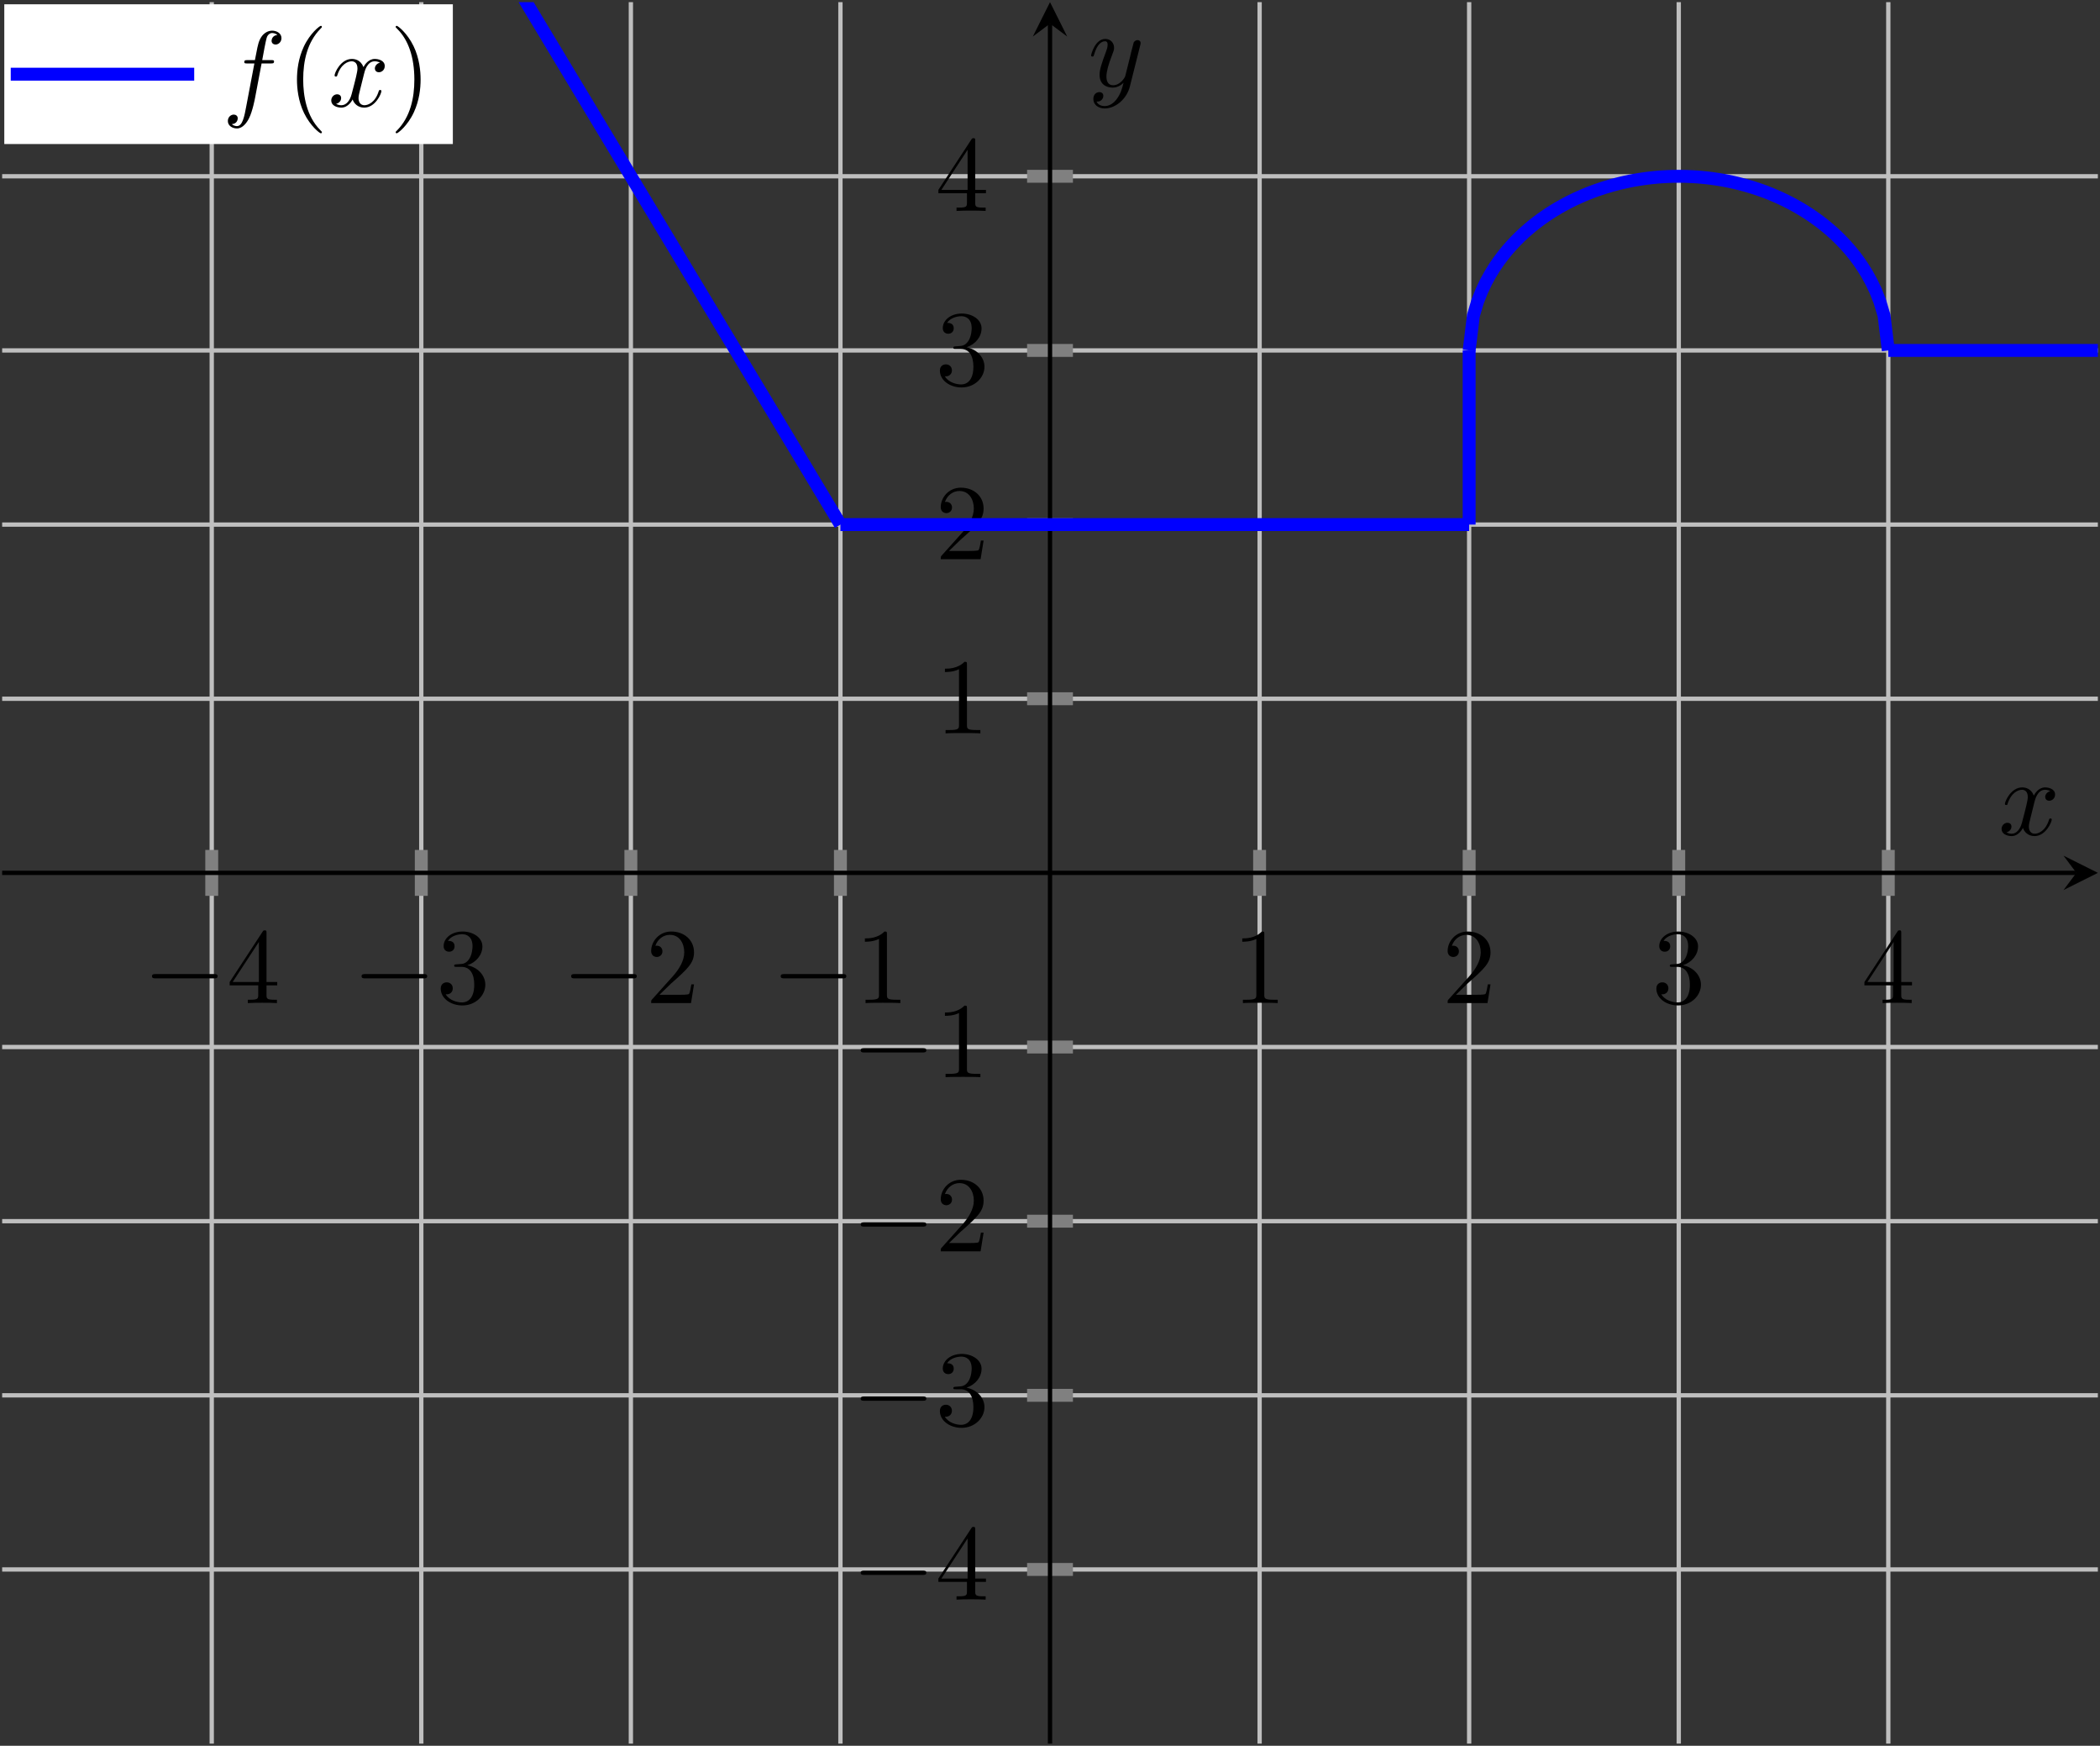 <?xml version='1.0' encoding='UTF-8'?>
<!-- This file was generated by dvisvgm 3.2.2 -->
<svg version='1.1' xmlns='http://www.w3.org/2000/svg' xmlns:xlink='http://www.w3.org/1999/xlink' width='292.015pt' height='242.69pt' viewBox='0 -161.793 194.677 161.793'>
<rect x="0" y="-161.793" width="194.677" height="161.793" fill="#333333" stroke="none"/>
<defs>
<clipPath id='clip1'>
<path d='M.199 .199H194.48V161.594H.199Z'/>
</clipPath>
</defs>
<g id='page1'>
<g transform='matrix(1 0 0 -1 0 0)'>
<path d='M19.629 .199V161.594M39.055 .199V161.594M58.484 .199V161.594M77.91 .199V161.594M116.77 .199V161.594M136.195 .199V161.594M155.625 .199V161.594M175.051 .199V161.594' stroke='#bfbfbf' fill='none' stroke-width='.399' stroke-miterlimit='10'/>
<path d='M.199 16.34H194.48M.199 32.477H194.48M.199 48.617H194.48M.199 64.758H194.48M.199 97.035H194.48M.199 113.176H194.48M.199 129.316H194.48M.199 145.457H194.48' stroke='#bfbfbf' fill='none' stroke-width='.399' stroke-miterlimit='10'/>
<path d='M19.629 78.769V83.023M39.055 78.769V83.023M58.484 78.769V83.023M77.91 78.769V83.023M116.77 78.769V83.023M136.195 78.769V83.023M155.625 78.769V83.023M175.051 78.769V83.023' stroke='#808080' fill='none' stroke-width='1.196' stroke-miterlimit='10'/>
<path d='M95.215 16.34H99.465M95.215 32.477H99.465M95.215 48.617H99.465M95.215 64.758H99.465M95.215 97.035H99.465M95.215 113.176H99.465M95.215 129.316H99.465M95.215 145.457H99.465' stroke='#808080' fill='none' stroke-width='1.196' stroke-miterlimit='10'/>
<path d='M.199 80.898H192.488' stroke='#000' fill='none' stroke-width='.399' stroke-miterlimit='10'/>
<path d='M194.481 80.898L191.293 82.492L192.489 80.898L191.293 79.305'/>
<path d='M97.34 .199V159.602' stroke='#000' fill='none' stroke-width='.399' stroke-miterlimit='10'/>
<path d='M97.34 161.594L95.746 158.406L97.34 159.602L98.934 158.406'/>
<path d='M19.824 71.12C19.994 71.12 20.173 71.12 20.173 71.32C20.173 71.519 19.994 71.519 19.824 71.519H14.437C14.268 71.519 14.089 71.519 14.089 71.32C14.089 71.12 14.268 71.12 14.437 71.12H19.824Z'/>
<path d='M23.939 70.473V69.607C23.939 69.248 23.919 69.139 23.182 69.139H22.973V68.83C23.381 68.86 23.899 68.86 24.317 68.86C24.735 68.86 25.263 68.86 25.672 68.83V69.139H25.463C24.725 69.139 24.706 69.248 24.706 69.607V70.473H25.701V70.782H24.706V75.313C24.706 75.512 24.706 75.572 24.546 75.572C24.457 75.572 24.427 75.572 24.347 75.452L21.29 70.782V70.473H23.939ZM23.999 70.782H21.569L23.999 74.496V70.782Z'/>
<path d='M39.253 71.12C39.422 71.12 39.601 71.12 39.601 71.32C39.601 71.519 39.422 71.519 39.253 71.519H33.865C33.696 71.519 33.517 71.519 33.517 71.32C33.517 71.12 33.696 71.12 33.865 71.12H39.253Z'/>
<path d='M43.327 72.335C44.144 72.604 44.721 73.301 44.721 74.088C44.721 74.905 43.845 75.462 42.889 75.462C41.883 75.462 41.126 74.865 41.126 74.108C41.126 73.779 41.345 73.59 41.634 73.59C41.943 73.59 42.142 73.809 42.142 74.098C42.142 74.596 41.674 74.596 41.525 74.596C41.833 75.084 42.491 75.213 42.849 75.213C43.257 75.213 43.805 74.994 43.805 74.098C43.805 73.978 43.785 73.401 43.526 72.963C43.227 72.485 42.889 72.455 42.64 72.445C42.56 72.435 42.321 72.415 42.251 72.415C42.172 72.405 42.102 72.395 42.102 72.296C42.102 72.186 42.172 72.186 42.341 72.186H42.779C43.596 72.186 43.964 71.509 43.964 70.533C43.964 69.178 43.277 68.89 42.839 68.89C42.411 68.89 41.664 69.059 41.315 69.647C41.664 69.597 41.973 69.816 41.973 70.194C41.973 70.553 41.704 70.752 41.415 70.752C41.176 70.752 40.857 70.612 40.857 70.174C40.857 69.268 41.783 68.611 42.869 68.611C44.084 68.611 44.99 69.517 44.99 70.533C44.99 71.349 44.363 72.126 43.327 72.335Z'/>
<path d='M58.68 71.12C58.85 71.12 59.029 71.12 59.029 71.32C59.029 71.519 58.85 71.519 58.68 71.519H53.293C53.124 71.519 52.945 71.519 52.945 71.32C52.945 71.12 53.124 71.12 53.293 71.12H58.68Z'/>
<path d='M61.132 69.597L62.187 70.622C63.741 71.997 64.338 72.535 64.338 73.53C64.338 74.666 63.442 75.462 62.227 75.462C61.102 75.462 60.365 74.546 60.365 73.66C60.365 73.102 60.863 73.102 60.893 73.102C61.062 73.102 61.41 73.222 61.41 73.63C61.41 73.889 61.231 74.148 60.883 74.148C60.803 74.148 60.783 74.148 60.753 74.138C60.982 74.785 61.52 75.154 62.098 75.154C63.004 75.154 63.432 74.347 63.432 73.53C63.432 72.734 62.934 71.947 62.386 71.33L60.475 69.198C60.365 69.089 60.365 69.069 60.365 68.83H64.059L64.338 70.563H64.09C64.04 70.264 63.97 69.826 63.87 69.677C63.801 69.597 63.143 69.597 62.924 69.597H61.132Z'/>
<path d='M78.109 71.12C78.278 71.12 78.457 71.12 78.457 71.32C78.457 71.519 78.278 71.519 78.109 71.519H72.721C72.552 71.519 72.373 71.519 72.373 71.32C72.373 71.12 72.552 71.12 72.721 71.12H78.109Z'/>
<path d='M82.222 75.203C82.222 75.442 82.222 75.462 81.993 75.462C81.375 74.825 80.499 74.825 80.18 74.825V74.516C80.38 74.516 80.967 74.516 81.485 74.775V69.617C81.485 69.258 81.455 69.139 80.559 69.139H80.24V68.83C80.589 68.86 81.455 68.86 81.853 68.86C82.252 68.86 83.118 68.86 83.466 68.83V69.139H83.148C82.252 69.139 82.222 69.248 82.222 69.617V75.203Z'/>
<path d='M117.204 75.203C117.204 75.442 117.204 75.462 116.975 75.462C116.357 74.825 115.481 74.825 115.162 74.825V74.516C115.362 74.516 115.949 74.516 116.467 74.775V69.617C116.467 69.258 116.437 69.139 115.541 69.139H115.222V68.83C115.571 68.86 116.437 68.86 116.835 68.86S118.1 68.86 118.449 68.83V69.139H118.13C117.234 69.139 117.204 69.248 117.204 69.617V75.203Z'/>
<path d='M134.969 69.597L136.024 70.622C137.578 71.997 138.175 72.535 138.175 73.53C138.175 74.666 137.279 75.462 136.064 75.462C134.939 75.462 134.202 74.546 134.202 73.66C134.202 73.102 134.7 73.102 134.73 73.102C134.899 73.102 135.247 73.222 135.247 73.63C135.247 73.889 135.068 74.148 134.72 74.148C134.64 74.148 134.62 74.148 134.59 74.138C134.819 74.785 135.357 75.154 135.935 75.154C136.841 75.154 137.269 74.347 137.269 73.53C137.269 72.734 136.771 71.947 136.223 71.33L134.311 69.198C134.202 69.089 134.202 69.069 134.202 68.83H137.896L138.175 70.563H137.926C137.876 70.264 137.807 69.826 137.707 69.677C137.638 69.597 136.98 69.597 136.761 69.597H134.969Z'/>
<path d='M156.02 72.335C156.837 72.604 157.414 73.301 157.414 74.088C157.414 74.905 156.538 75.462 155.582 75.462C154.576 75.462 153.819 74.865 153.819 74.108C153.819 73.779 154.038 73.59 154.327 73.59C154.636 73.59 154.835 73.809 154.835 74.098C154.835 74.596 154.367 74.596 154.218 74.596C154.526 75.084 155.184 75.213 155.542 75.213C155.95 75.213 156.498 74.994 156.498 74.098C156.498 73.978 156.478 73.401 156.219 72.963C155.92 72.485 155.582 72.455 155.333 72.445C155.253 72.435 155.014 72.415 154.945 72.415C154.865 72.405 154.795 72.395 154.795 72.296C154.795 72.186 154.865 72.186 155.034 72.186H155.472C156.289 72.186 156.657 71.509 156.657 70.533C156.657 69.178 155.97 68.89 155.532 68.89C155.104 68.89 154.357 69.059 154.008 69.647C154.357 69.597 154.666 69.816 154.666 70.194C154.666 70.553 154.397 70.752 154.108 70.752C153.869 70.752 153.55 70.612 153.55 70.174C153.55 69.268 154.476 68.611 155.562 68.611C156.777 68.611 157.683 69.517 157.683 70.533C157.683 71.349 157.056 72.126 156.02 72.335Z'/>
<path d='M175.487 70.473V69.607C175.487 69.248 175.467 69.139 174.73 69.139H174.521V68.83C174.929 68.86 175.447 68.86 175.865 68.86C176.283 68.86 176.811 68.86 177.22 68.83V69.139H177.011C176.273 69.139 176.254 69.248 176.254 69.607V70.473H177.249V70.782H176.254V75.313C176.254 75.512 176.254 75.572 176.094 75.572C176.005 75.572 175.975 75.572 175.895 75.452L172.838 70.782V70.473H175.487ZM175.546 70.782H173.117L175.546 74.496V70.782Z'/>
<path d='M85.526 15.833C85.695 15.833 85.874 15.833 85.874 16.033C85.874 16.232 85.695 16.232 85.526 16.232H80.138C79.969 16.232 79.79 16.232 79.79 16.033C79.79 15.833 79.969 15.833 80.138 15.833H85.526Z'/>
<path d='M89.64 15.186V14.32C89.64 13.961 89.62 13.852 88.883 13.852H88.674V13.543C89.082 13.573 89.6 13.573 90.018 13.573C90.436 13.573 90.964 13.573 91.373 13.543V13.852H91.164C90.426 13.852 90.407 13.961 90.407 14.32V15.186H91.402V15.495H90.407V20.026C90.407 20.225 90.407 20.285 90.247 20.285C90.158 20.285 90.128 20.285 90.048 20.166L86.991 15.495V15.186H89.64ZM89.699 15.495H87.27L89.699 19.209V15.495Z'/>
<path d='M85.526 31.973C85.695 31.973 85.874 31.973 85.874 32.173C85.874 32.372 85.695 32.372 85.526 32.372H80.138C79.969 32.372 79.79 32.372 79.79 32.173C79.79 31.973 79.969 31.973 80.138 31.973H85.526Z'/>
<path d='M89.6 33.188C90.417 33.457 90.994 34.154 90.994 34.941C90.994 35.758 90.118 36.316 89.162 36.316C88.156 36.316 87.399 35.718 87.399 34.961C87.399 34.632 87.618 34.443 87.907 34.443C88.216 34.443 88.415 34.662 88.415 34.951C88.415 35.449 87.947 35.449 87.798 35.449C88.106 35.937 88.764 36.066 89.122 36.066C89.53 36.066 90.078 35.847 90.078 34.951C90.078 34.831 90.058 34.254 89.799 33.816C89.5 33.338 89.162 33.308 88.913 33.298C88.833 33.288 88.594 33.268 88.524 33.268C88.445 33.258 88.375 33.248 88.375 33.149C88.375 33.039 88.445 33.039 88.614 33.039H89.052C89.869 33.039 90.237 32.362 90.237 31.386C90.237 30.031 89.55 29.743 89.112 29.743C88.684 29.743 87.937 29.912 87.588 30.5C87.937 30.45 88.246 30.669 88.246 31.047C88.246 31.406 87.977 31.605 87.688 31.605C87.449 31.605 87.13 31.466 87.13 31.027C87.13 30.121 88.056 29.464 89.142 29.464C90.357 29.464 91.263 30.37 91.263 31.386C91.263 32.202 90.636 32.979 89.6 33.188Z'/>
<path d='M85.526 48.112C85.695 48.112 85.874 48.112 85.874 48.312C85.874 48.511 85.695 48.511 85.526 48.511H80.138C79.969 48.511 79.79 48.511 79.79 48.312C79.79 48.112 79.969 48.112 80.138 48.112H85.526Z'/>
<path d='M87.977 46.589L89.032 47.614C90.586 48.989 91.183 49.527 91.183 50.522C91.183 51.658 90.287 52.454 89.072 52.454C87.947 52.454 87.21 51.538 87.21 50.652C87.21 50.094 87.708 50.094 87.738 50.094C87.907 50.094 88.255 50.214 88.255 50.622C88.255 50.881 88.076 51.14 87.728 51.14C87.648 51.14 87.628 51.14 87.598 51.13C87.827 51.777 88.365 52.146 88.943 52.146C89.849 52.146 90.277 51.339 90.277 50.522C90.277 49.726 89.779 48.939 89.231 48.322L87.319 46.19C87.21 46.081 87.21 46.061 87.21 45.822H90.904L91.183 47.555H90.934C90.884 47.256 90.815 46.818 90.715 46.669C90.646 46.589 89.988 46.589 89.769 46.589H87.977Z'/>
<path d='M85.526 64.252C85.695 64.252 85.874 64.252 85.874 64.452C85.874 64.651 85.695 64.651 85.526 64.651H80.138C79.969 64.651 79.79 64.651 79.79 64.452C79.79 64.252 79.969 64.252 80.138 64.252H85.526Z'/>
<path d='M89.64 68.335C89.64 68.574 89.64 68.594 89.411 68.594C88.793 67.957 87.917 67.957 87.598 67.957V67.648C87.798 67.648 88.385 67.648 88.903 67.907V62.749C88.903 62.39 88.873 62.271 87.977 62.271H87.658V61.962C88.007 61.992 88.873 61.992 89.271 61.992C89.67 61.992 90.536 61.992 90.884 61.962V62.271H90.566C89.67 62.271 89.64 62.38 89.64 62.749V68.335Z'/>
<path d='M89.64 100.199C89.64 100.438 89.64 100.458 89.411 100.458C88.793 99.821 87.917 99.821 87.598 99.821V99.512C87.798 99.512 88.385 99.512 88.903 99.771V94.613C88.903 94.254 88.873 94.135 87.977 94.135H87.658V93.826C88.007 93.856 88.873 93.856 89.271 93.856C89.67 93.856 90.536 93.856 90.884 93.826V94.135H90.566C89.67 94.135 89.64 94.244 89.64 94.613V100.199Z'/>
<path d='M87.977 110.732L89.032 111.757C90.586 113.132 91.183 113.67 91.183 114.665C91.183 115.801 90.287 116.597 89.072 116.597C87.947 116.597 87.21 115.681 87.21 114.795C87.21 114.237 87.708 114.237 87.738 114.237C87.907 114.237 88.255 114.357 88.255 114.765C88.255 115.024 88.076 115.283 87.728 115.283C87.648 115.283 87.628 115.283 87.598 115.273C87.827 115.92 88.365 116.289 88.943 116.289C89.849 116.289 90.277 115.482 90.277 114.665C90.277 113.869 89.779 113.082 89.231 112.465L87.319 110.333C87.21 110.224 87.21 110.204 87.21 109.965H90.904L91.183 111.698H90.934C90.884 111.399 90.815 110.961 90.715 110.812C90.646 110.732 89.988 110.732 89.769 110.732H87.977Z'/>
<path d='M89.6 129.609C90.417 129.878 90.994 130.575 90.994 131.362C90.994 132.179 90.118 132.737 89.162 132.737C88.156 132.737 87.399 132.139 87.399 131.382C87.399 131.053 87.618 130.864 87.907 130.864C88.216 130.864 88.415 131.083 88.415 131.372C88.415 131.87 87.947 131.87 87.798 131.87C88.106 132.358 88.764 132.487 89.122 132.487C89.53 132.487 90.078 132.268 90.078 131.372C90.078 131.252 90.058 130.675 89.799 130.237C89.5 129.759 89.162 129.729 88.913 129.719C88.833 129.709 88.594 129.689 88.524 129.689C88.445 129.679 88.375 129.669 88.375 129.57C88.375 129.46 88.445 129.46 88.614 129.46H89.052C89.869 129.46 90.237 128.783 90.237 127.807C90.237 126.452 89.55 126.164 89.112 126.164C88.684 126.164 87.937 126.333 87.588 126.921C87.937 126.871 88.246 127.09 88.246 127.468C88.246 127.827 87.977 128.026 87.688 128.026C87.449 128.026 87.13 127.887 87.13 127.448C87.13 126.542 88.056 125.885 89.142 125.885C90.357 125.885 91.263 126.791 91.263 127.807C91.263 128.623 90.636 129.4 89.6 129.609Z'/>
<path d='M89.64 143.887V143.021C89.64 142.662 89.62 142.553 88.883 142.553H88.674V142.244C89.082 142.274 89.6 142.274 90.018 142.274C90.436 142.274 90.964 142.274 91.373 142.244V142.553H91.164C90.426 142.553 90.407 142.662 90.407 143.021V143.887H91.402V144.196H90.407V148.727C90.407 148.926 90.407 148.986 90.247 148.986C90.158 148.986 90.128 148.986 90.048 148.866L86.991 144.196V143.887H89.64ZM89.699 144.196H87.27L89.699 147.91V144.196Z'/>
<path d='M.199 242.293L.984 240.988L1.77 239.684L2.555 238.383L3.34 237.078L4.125 235.773L4.91 234.469L5.695 233.164L6.48 231.859L7.266 230.555L8.047 229.25L8.832 227.945L9.617 226.645L10.402 225.34L11.188 224.035L11.973 222.73L12.758 221.426L13.543 220.121L14.328 218.816L15.113 217.512L15.898 216.211L16.684 214.906L17.469 213.602L18.254 212.297L19.039 210.992L19.824 209.687L20.609 208.383L21.395 207.078L22.18 205.777L22.965 204.473L23.75 203.168L24.535 201.863L25.316 200.559L26.102 199.254L26.887 197.949L27.672 196.645L28.457 195.344L29.242 194.039L30.027 192.734L30.812 191.43L31.598 190.125L32.383 188.82L33.168 187.516L33.953 186.211L34.738 184.906L35.523 183.605L36.309 182.301L37.094 180.996L37.879 179.691L38.664 178.387L39.449 177.082L40.234 175.777L41.02 174.473L41.801 173.172L42.586 171.867L43.371 170.562L44.156 169.258L44.941 167.953L45.727 166.648L46.512 165.344L47.297 164.039L48.082 162.738L48.867 161.434L49.652 160.129L50.438 158.824L51.223 157.52L52.008 156.215L52.793 154.91L53.578 153.605L54.363 152.305L55.148 151L55.934 149.695L56.719 148.391L57.504 147.086L58.289 145.781L59.07 144.477L59.855 143.172L60.641 141.867L61.426 140.566L62.211 139.262L62.996 137.957L63.781 136.652L64.566 135.348L65.352 134.043L66.137 132.738L66.922 131.434L67.707 130.133L68.492 128.828L69.277 127.523L70.062 126.219L70.848 124.914L71.633 123.609L72.418 122.305L73.203 121L73.988 119.699L74.773 118.395L75.555 117.09L76.34 115.785L77.125 114.48L77.91 113.176' stroke='#00f' fill='none' stroke-width='1.196' stroke-miterlimit='10' clip-path='url(#clip1)'/>
<path d='M77.91 113.176H78.5H79.09H79.676H80.266H80.856H81.445H82.031H82.621H83.211H83.797H84.387H84.977H85.566H86.152H86.742H87.332H87.922H88.508H89.098H89.688H90.273H90.863H91.453H92.043H92.629H93.219H93.809H94.394H94.984H95.574H96.164H96.75H97.34H97.93H98.516H99.106H99.695H100.285H100.871H101.461H102.051H102.637H103.227H103.816H104.406H104.992H105.582H106.172H106.758H107.348H107.938H108.527H109.113H109.703H110.293H110.879H111.469H112.059H112.648H113.234H113.824H114.414H115H115.59H116.18H116.77H117.355H117.945H118.535H119.121H119.711H120.301H120.891H121.477H122.066H122.656H123.242H123.832H124.422H125.012H125.598H126.188H126.777H127.363H127.953H128.543H129.133H129.719H130.309H130.898H131.484H132.074H132.664H133.254H133.84H134.43H135.02H135.605H136.195' stroke='#00f' fill='none' stroke-width='1.196' stroke-miterlimit='10' clip-path='url(#clip1)'/>
<path d='M136.195 129.316L136.59 132.543L136.98 133.859L137.375 134.848L137.766 135.672L138.16 136.383L138.551 137.02L138.941 137.59L139.336 138.113L139.727 138.598L140.121 139.043L140.512 139.461L140.906 139.852L141.297 140.219L141.691 140.562L142.082 140.891L142.477 141.199L142.867 141.488L143.262 141.766L143.652 142.027L144.047 142.277L144.437 142.512L144.832 142.734L145.223 142.949L145.617 143.148L146.008 143.34L146.402 143.52L146.793 143.691L147.187 143.855L147.578 144.008L147.969 144.152L148.363 144.285L148.754 144.414L149.148 144.531L149.539 144.645L149.934 144.746L150.324 144.844L150.719 144.934L151.109 145.016L151.504 145.09L151.895 145.156L152.289 145.215L152.68 145.27L153.074 145.316L153.465 145.355L153.859 145.391L154.25 145.414L154.645 145.434L155.035 145.449L155.43 145.453H155.82L156.211 145.449L156.605 145.434L156.996 145.414L157.391 145.391L157.781 145.355L158.176 145.316L158.566 145.27L158.961 145.215L159.352 145.156L159.746 145.09L160.137 145.016L160.531 144.934L160.922 144.844L161.316 144.746L161.707 144.645L162.102 144.531L162.492 144.414L162.887 144.285L163.277 144.152L163.672 144.008L164.062 143.855L164.453 143.691L164.848 143.52L165.238 143.34L165.633 143.148L166.023 142.949L166.418 142.734L166.809 142.512L167.203 142.277L167.594 142.027L167.988 141.766L168.379 141.488L168.773 141.199L169.164 140.891L169.559 140.562L169.949 140.219L170.344 139.852L170.734 139.461L171.129 139.043L171.52 138.598L171.914 138.113L172.305 137.59L172.695 137.02L173.09 136.383L173.48 135.672L173.875 134.848L174.266 133.859L174.66 132.543L175.051 129.316' stroke='#00f' fill='none' stroke-width='1.196' stroke-miterlimit='10' clip-path='url(#clip1)'/>
<path d='M175.051 129.316H175.25H175.445H175.641H175.836H176.035H176.23H176.426H176.621H176.816H177.016H177.211H177.406H177.602H177.801H177.996H178.191H178.387H178.586H178.781H178.977H179.172H179.371H179.566H179.762H179.957H180.156H180.352H180.547H180.742H180.941H181.137H181.332H181.527H181.723H181.922H182.117H182.312H182.508H182.707H182.902H183.098H183.293H183.492H183.687H183.883H184.078H184.277H184.473H184.668H184.863H185.062H185.258H185.453H185.648H185.844H186.043H186.238H186.434H186.629H186.828H187.023H187.219H187.414H187.613H187.809H188.004H188.199H188.398H188.594H188.789H188.984H189.184H189.379H189.574H189.77H189.965H190.164H190.359H190.555H190.75H190.949H191.145H191.34H191.535H191.734H191.93H192.125H192.32H192.52H192.715H192.91H193.105H193.305H193.5H193.695H193.891H194.086H194.285H194.48' stroke='#00f' fill='none' stroke-width='1.196' stroke-miterlimit='10' clip-path='url(#clip1)'/>
<path d='M136.195 113.176V129.316' stroke='#00f' fill='none' stroke-width='1.196' stroke-miterlimit='10' clip-path='url(#clip1)'/>
<path d='M188.59 87.423C188.65 87.682 188.879 88.598 189.576 88.598C189.626 88.598 189.865 88.598 190.074 88.469C189.795 88.419 189.596 88.17 189.596 87.931C189.596 87.772 189.706 87.583 189.974 87.583C190.193 87.583 190.512 87.762 190.512 88.16C190.512 88.678 189.925 88.818 189.586 88.818C189.008 88.818 188.66 88.29 188.54 88.061C188.292 88.718 187.754 88.818 187.465 88.818C186.429 88.818 185.862 87.533 185.862 87.284C185.862 87.184 185.961 87.184 185.981 87.184C186.061 87.184 186.091 87.204 186.111 87.294C186.449 88.35 187.106 88.598 187.445 88.598C187.634 88.598 187.983 88.509 187.983 87.931C187.983 87.623 187.813 86.955 187.445 85.561C187.286 84.944 186.937 84.526 186.499 84.526C186.439 84.526 186.21 84.526 186.001 84.655C186.25 84.705 186.469 84.914 186.469 85.193C186.469 85.462 186.25 85.541 186.101 85.541C185.802 85.541 185.553 85.282 185.553 84.964C185.553 84.506 186.051 84.306 186.489 84.306C187.146 84.306 187.505 85.003 187.535 85.063C187.654 84.695 188.012 84.306 188.61 84.306C189.636 84.306 190.203 85.591 190.203 85.84C190.203 85.94 190.114 85.94 190.084 85.94C189.994 85.94 189.974 85.9 189.954 85.83C189.626 84.764 188.949 84.526 188.63 84.526C188.242 84.526 188.082 84.844 188.082 85.183C188.082 85.402 188.142 85.621 188.252 86.059L188.59 87.423Z'/>
<path d='M105.698 157.578C105.738 157.718 105.738 157.737 105.738 157.807C105.738 157.987 105.598 158.076 105.449 158.076C105.349 158.076 105.19 158.017 105.1 157.867C105.081 157.817 105.001 157.508 104.961 157.329C104.891 157.07 104.821 156.802 104.762 156.532L104.314 154.74C104.274 154.591 103.846 153.894 103.188 153.894C102.681 153.894 102.571 154.332 102.571 154.7C102.571 155.158 102.74 155.776 103.079 156.652C103.238 157.06 103.278 157.17 103.278 157.369C103.278 157.817 102.959 158.186 102.461 158.186C101.515 158.186 101.147 156.742 101.147 156.652C101.147 156.552 101.246 156.552 101.266 156.552C101.366 156.552 101.376 156.572 101.426 156.732C101.695 157.668 102.093 157.967 102.431 157.967C102.511 157.967 102.681 157.967 102.681 157.648C102.681 157.399 102.581 157.14 102.511 156.951C102.113 155.895 101.934 155.327 101.934 154.86C101.934 153.973 102.561 153.674 103.148 153.674C103.537 153.674 103.876 153.844 104.154 154.122C104.025 153.605 103.905 153.117 103.507 152.589C103.248 152.25 102.87 151.962 102.411 151.962C102.272 151.962 101.824 151.992 101.655 152.38C101.814 152.38 101.944 152.38 102.083 152.499C102.182 152.589 102.282 152.718 102.282 152.908C102.282 153.217 102.013 153.256 101.914 153.256C101.685 153.256 101.356 153.097 101.356 152.609C101.356 152.111 101.794 151.742 102.411 151.742C103.437 151.742 104.463 152.649 104.742 153.774L105.698 157.578Z'/>
<path d='M.398 148.445H41.98V161.395H.398Z' fill='#fff'/>
<path d='M.996 154.918H9.5H18.004' stroke='#00f' fill='none' stroke-width='1.196' stroke-miterlimit='10'/>
<path d='M24.25 155.913H25.106C25.305 155.913 25.405 155.913 25.405 156.112C25.405 156.222 25.305 156.222 25.136 156.222H24.309L24.519 157.357C24.558 157.567 24.698 158.273 24.757 158.393C24.847 158.582 25.017 158.732 25.226 158.732C25.266 158.732 25.524 158.732 25.714 158.552C25.276 158.512 25.176 158.164 25.176 158.015C25.176 157.786 25.355 157.666 25.544 157.666C25.803 157.666 26.092 157.885 26.092 158.264C26.092 158.722 25.634 158.951 25.226 158.951C24.887 158.951 24.26 158.772 23.961 157.786C23.901 157.577 23.871 157.477 23.632 156.222H22.945C22.756 156.222 22.647 156.222 22.647 156.033C22.647 155.913 22.736 155.913 22.925 155.913H23.582L22.836 151.98C22.657 151.014 22.487 150.107 21.969 150.107C21.929 150.107 21.681 150.107 21.491 150.287C21.949 150.317 22.039 150.675 22.039 150.825C22.039 151.054 21.86 151.173 21.671 151.173C21.412 151.173 21.123 150.954 21.123 150.576C21.123 150.127 21.561 149.888 21.969 149.888C22.517 149.888 22.915 150.476 23.095 150.854C23.413 151.482 23.642 152.687 23.652 152.757L24.25 155.913Z'/>
<path d='M29.84 149.54C29.84 149.57 29.84 149.59 29.671 149.759C28.426 151.014 28.107 152.896 28.107 154.42C28.107 156.152 28.486 157.885 29.711 159.13C29.84 159.249 29.84 159.269 29.84 159.299C29.84 159.369 29.801 159.399 29.741 159.399C29.641 159.399 28.745 158.722 28.157 157.457C27.649 156.362 27.53 155.256 27.53 154.42C27.53 153.643 27.639 152.438 28.187 151.312C28.785 150.088 29.641 149.44 29.741 149.44C29.801 149.44 29.84 149.47 29.84 149.54Z'/>
<path d='M33.745 154.937C33.805 155.196 34.034 156.112 34.731 156.112C34.781 156.112 35.02 156.112 35.229 155.983C34.95 155.933 34.751 155.684 34.751 155.445C34.751 155.286 34.861 155.097 35.129 155.097C35.348 155.097 35.667 155.276 35.667 155.674C35.667 156.192 35.08 156.332 34.741 156.332C34.163 156.332 33.815 155.804 33.695 155.575C33.446 156.232 32.909 156.332 32.62 156.332C31.584 156.332 31.016 155.047 31.016 154.798C31.016 154.698 31.116 154.698 31.136 154.698C31.216 154.698 31.246 154.718 31.266 154.808C31.604 155.864 32.261 156.112 32.6 156.112C32.789 156.112 33.138 156.023 33.138 155.445C33.138 155.137 32.968 154.469 32.6 153.075C32.441 152.458 32.092 152.04 31.654 152.04C31.594 152.04 31.365 152.04 31.156 152.169C31.405 152.219 31.624 152.428 31.624 152.707C31.624 152.976 31.405 153.055 31.256 153.055C30.957 153.055 30.708 152.796 30.708 152.478C30.708 152.02 31.206 151.82 31.644 151.82C32.301 151.82 32.66 152.517 32.69 152.577C32.809 152.209 33.167 151.82 33.765 151.82C34.791 151.82 35.358 153.105 35.358 153.354C35.358 153.454 35.269 153.454 35.239 153.454C35.149 153.454 35.129 153.414 35.109 153.344C34.781 152.278 34.104 152.04 33.785 152.04C33.396 152.04 33.237 152.358 33.237 152.697C33.237 152.916 33.297 153.135 33.406 153.573L33.745 154.937Z'/>
<path d='M38.991 154.42C38.991 155.196 38.881 156.401 38.334 157.527C37.736 158.752 36.88 159.399 36.78 159.399C36.721 159.399 36.681 159.359 36.681 159.299C36.681 159.269 36.681 159.249 36.87 159.07C37.846 158.084 38.413 156.501 38.413 154.42C38.413 152.717 38.045 150.964 36.81 149.709C36.681 149.59 36.681 149.57 36.681 149.54C36.681 149.48 36.721 149.44 36.78 149.44C36.88 149.44 37.776 150.117 38.364 151.382C38.871 152.478 38.991 153.583 38.991 154.42Z'/>
</g>
</g>
</svg>